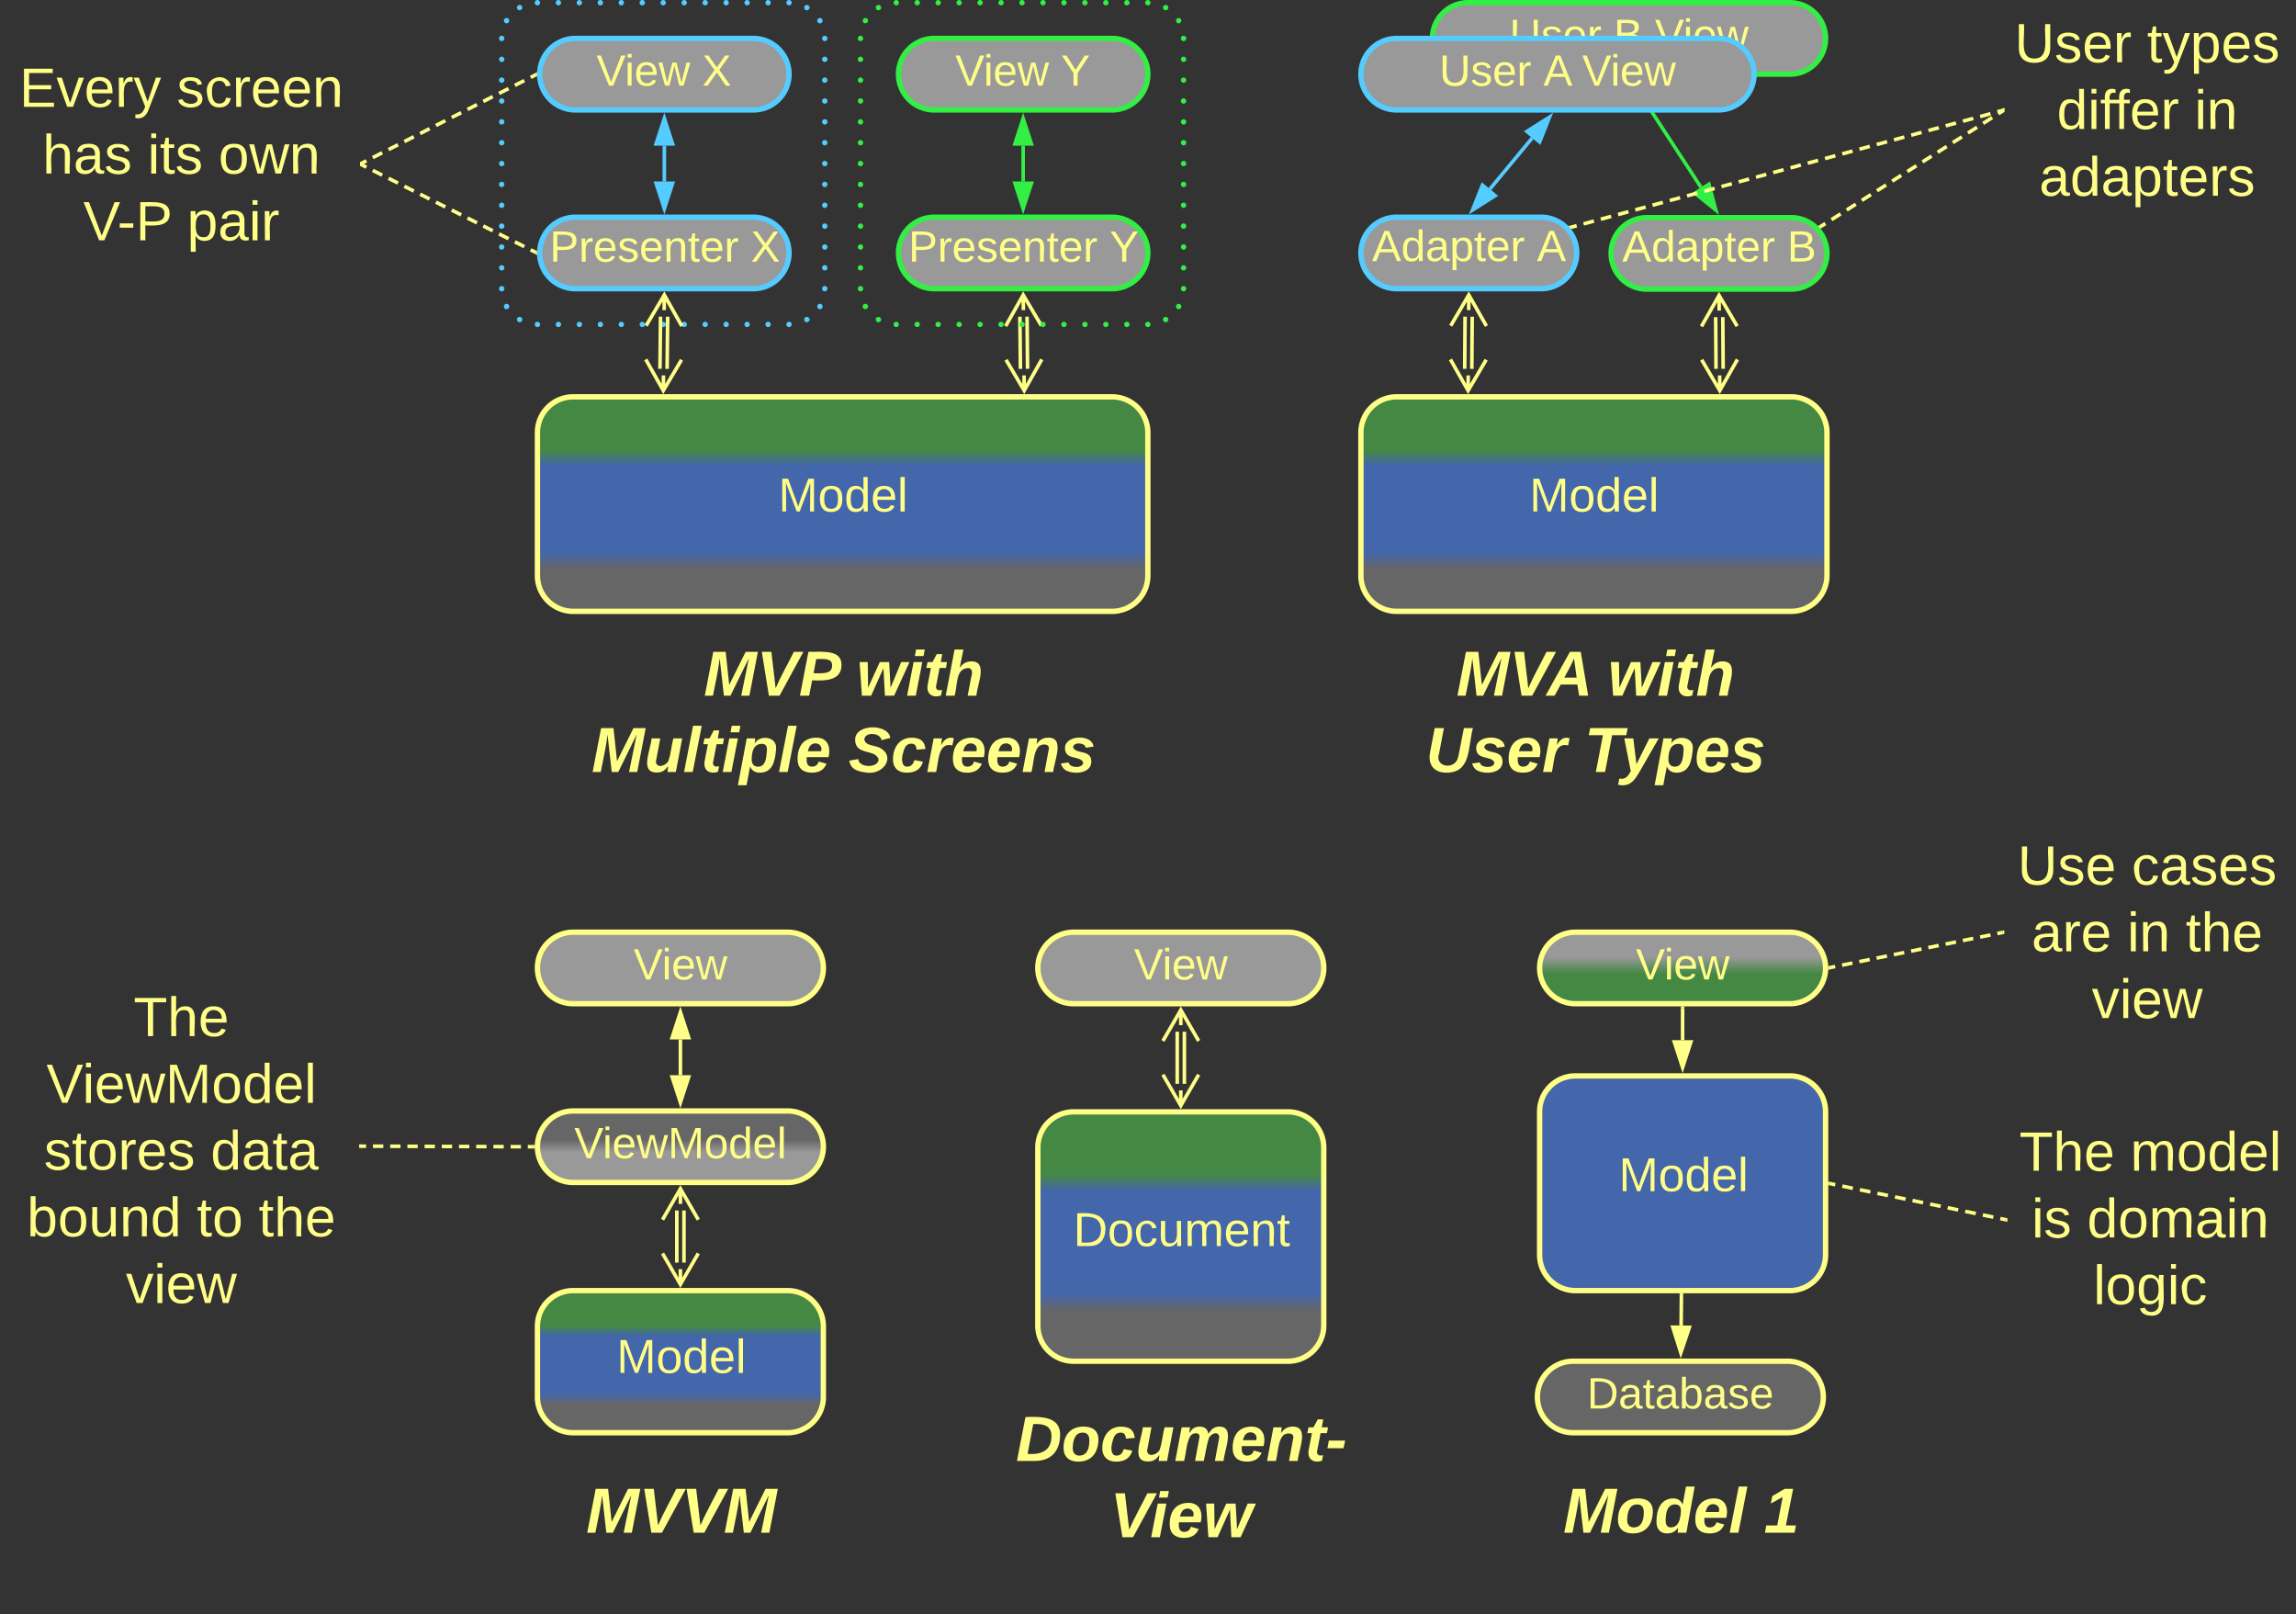 <svg xmlns="http://www.w3.org/2000/svg" xmlns:xlink="http://www.w3.org/1999/xlink" xmlns:lucid="lucid" width="1284.73" height="903"><rect width="100%" height="100%" fill="#333333" stroke="none"/><g transform="translate(-198.5 -238.5)" lucid:page-tab-id="0_0"><path d="M1120.1 297l30.18 46.25" stroke="#3e4" stroke-width="2" fill="none"/><path d="M1111.77 284.2l11.67 9.43-7.76 5.06zM1158.62 356.04l-11.68-9.42 7.77-5.06z" stroke="#3e4" stroke-width="2" fill="#3e4"/><path d="M1000 260a20 20 0 0 1 20-20h180a20 20 0 0 1 20 20 20 20 0 0 1-20 20h-180a20 20 0 0 1-20-20z" stroke="#3e4" stroke-width="3" fill="#999"/><use xlink:href="#a" transform="matrix(1,0,0,1,1005,245) translate(38.156 21.431)"/><use xlink:href="#b" transform="matrix(1,0,0,1,1005,245) translate(96.415 21.431)"/><use xlink:href="#c" transform="matrix(1,0,0,1,1005,245) translate(119.502 21.431)"/><path d="M479.22 260a20 20 0 0 1 20-20H640a20 20 0 0 1 20 20v140a20 20 0 0 1-20 20H499.22a20 20 0 0 1-20-20z" fill-opacity="0" fill="#ff8"/><path d="M477.72 260a1.5 1.5 0 0 1 1.5-1.5 1.5 1.5 0 0 1 1.5 1.5 1.5 1.5 0 0 1-1.5 1.5 1.5 1.5 0 0 1-1.5-1.5m2.73-9.96a1.5 1.5 0 0 1 1.5-1.5 1.5 1.5 0 0 1 1.5 1.5 1.5 1.5 0 0 1-1.5 1.5 1.5 1.5 0 0 1-1.5-1.5V250m7.3-7.26a1.5 1.5 0 0 1 1.5-1.5 1.5 1.5 0 0 1 1.5 1.5 1.5 1.5 0 0 1-1.5 1.5 1.5 1.5 0 0 1-1.5-1.5v-.03m9.97-2.7a1.5 1.5 0 0 1 1.5-1.5 1.5 1.5 0 0 1 1.5 1.5 1.5 1.5 0 0 1-1.5 1.5 1.5 1.5 0 0 1-1.5-1.5m11.73 0a1.5 1.5 0 0 1 1.5-1.5 1.5 1.5 0 0 1 1.5 1.5 1.5 1.5 0 0 1-1.5 1.5 1.5 1.5 0 0 1-1.5-1.5m11.74 0a1.5 1.5 0 0 1 1.5-1.5 1.5 1.5 0 0 1 1.5 1.5 1.5 1.5 0 0 1-1.5 1.5 1.5 1.5 0 0 1-1.5-1.5m11.72 0a1.5 1.5 0 0 1 1.5-1.5 1.5 1.5 0 0 1 1.5 1.5 1.5 1.5 0 0 1-1.5 1.5 1.5 1.5 0 0 1-1.5-1.5m11.73 0a1.5 1.5 0 0 1 1.5-1.5 1.5 1.5 0 0 1 1.5 1.5 1.5 1.5 0 0 1-1.5 1.5 1.5 1.5 0 0 1-1.5-1.5m11.73 0a1.5 1.5 0 0 1 1.5-1.5 1.5 1.5 0 0 1 1.5 1.5 1.5 1.5 0 0 1-1.5 1.5 1.5 1.5 0 0 1-1.5-1.5m11.73 0a1.5 1.5 0 0 1 1.5-1.5 1.5 1.5 0 0 1 1.5 1.5 1.5 1.5 0 0 1-1.5 1.5 1.5 1.5 0 0 1-1.5-1.5m11.74 0a1.5 1.5 0 0 1 1.5-1.5 1.5 1.5 0 0 1 1.5 1.5 1.5 1.5 0 0 1-1.5 1.5 1.5 1.5 0 0 1-1.5-1.5m11.74 0a1.5 1.5 0 0 1 1.5-1.5 1.5 1.5 0 0 1 1.5 1.5 1.5 1.5 0 0 1-1.5 1.5 1.5 1.5 0 0 1-1.5-1.5m11.73 0a1.5 1.5 0 0 1 1.5-1.5 1.5 1.5 0 0 1 1.5 1.5 1.5 1.5 0 0 1-1.5 1.5 1.5 1.5 0 0 1-1.5-1.5m11.74 0a1.5 1.5 0 0 1 1.5-1.5 1.5 1.5 0 0 1 1.5 1.5 1.5 1.5 0 0 1-1.5 1.5 1.5 1.5 0 0 1-1.5-1.5m11.73 0a1.5 1.5 0 0 1 1.5-1.5 1.5 1.5 0 0 1 1.5 1.5 1.5 1.5 0 0 1-1.5 1.5 1.5 1.5 0 0 1-1.5-1.5m11.73 0a1.5 1.5 0 0 1 1.5-1.5 1.5 1.5 0 0 1 1.5 1.5 1.5 1.5 0 0 1-1.5 1.5 1.5 1.5 0 0 1-1.5-1.5m9.97 2.74a1.5 1.5 0 0 1 1.5-1.5 1.5 1.5 0 0 1 1.5 1.5 1.5 1.5 0 0 1-1.5 1.5 1.5 1.5 0 0 1-1.5-1.5v-.03m7.3 7.34a1.5 1.5 0 0 1 1.5-1.5 1.5 1.5 0 0 1 1.5 1.5 1.5 1.5 0 0 1-1.5 1.5 1.5 1.5 0 0 1-1.5-1.5V250m2.73 10a1.5 1.5 0 0 1 1.5-1.5 1.5 1.5 0 0 1 1.5 1.5 1.5 1.5 0 0 1-1.5 1.5 1.5 1.5 0 0 1-1.5-1.5m0 11.68a1.5 1.5 0 0 1 1.5-1.5 1.5 1.5 0 0 1 1.5 1.5 1.5 1.5 0 0 1-1.5 1.5 1.5 1.5 0 0 1-1.5-1.5v-.03m0 11.7v-.02a1.5 1.5 0 0 1 1.5-1.5 1.5 1.5 0 0 1 1.5 1.5 1.5 1.5 0 0 1-1.5 1.5 1.5 1.5 0 0 1-1.5-1.5m0 11.7V295a1.5 1.5 0 0 1 1.5-1.5 1.5 1.5 0 0 1 1.5 1.5 1.5 1.5 0 0 1-1.5 1.5 1.5 1.5 0 0 1-1.5-1.5m0 11.68a1.5 1.5 0 0 1 1.5-1.5 1.5 1.5 0 0 1 1.5 1.5 1.5 1.5 0 0 1-1.5 1.5 1.5 1.5 0 0 1-1.5-1.5v-.03m0 11.7v-.02a1.5 1.5 0 0 1 1.5-1.5 1.5 1.5 0 0 1 1.5 1.5 1.5 1.5 0 0 1-1.5 1.5 1.5 1.5 0 0 1-1.5-1.5m0 11.7V330a1.5 1.5 0 0 1 1.5-1.5 1.5 1.5 0 0 1 1.5 1.5 1.5 1.5 0 0 1-1.5 1.5 1.5 1.5 0 0 1-1.5-1.5m0 11.68a1.5 1.5 0 0 1 1.5-1.5 1.5 1.5 0 0 1 1.5 1.5 1.5 1.5 0 0 1-1.5 1.5 1.5 1.5 0 0 1-1.5-1.5v-.03m0 11.7v-.02a1.5 1.5 0 0 1 1.5-1.5 1.5 1.5 0 0 1 1.5 1.5 1.5 1.5 0 0 1-1.5 1.5 1.5 1.5 0 0 1-1.5-1.5m0 11.7V365a1.5 1.5 0 0 1 1.5-1.5 1.5 1.5 0 0 1 1.5 1.5 1.5 1.5 0 0 1-1.5 1.5 1.5 1.5 0 0 1-1.5-1.5m0 11.68a1.5 1.5 0 0 1 1.5-1.5 1.5 1.5 0 0 1 1.5 1.5 1.5 1.5 0 0 1-1.5 1.5 1.5 1.5 0 0 1-1.5-1.5v-.03m0 11.7v-.02a1.5 1.5 0 0 1 1.5-1.5 1.5 1.5 0 0 1 1.5 1.5 1.5 1.5 0 0 1-1.5 1.5 1.5 1.5 0 0 1-1.5-1.5m0 11.7V400a1.5 1.5 0 0 1 1.5-1.5 1.5 1.5 0 0 1 1.5 1.5 1.5 1.5 0 0 1-1.5 1.5 1.5 1.5 0 0 1-1.5-1.5m-2.73 10v-.03a1.5 1.5 0 0 1 1.5-1.5 1.5 1.5 0 0 1 1.5 1.5 1.5 1.5 0 0 1-1.5 1.5 1.5 1.5 0 0 1-1.5-1.5m-7.3 7.32v-.03a1.5 1.5 0 0 1 1.5-1.5 1.5 1.5 0 0 1 1.5 1.5 1.5 1.5 0 0 1-1.5 1.5 1.5 1.5 0 0 1-1.5-1.5M638.5 420V420a1.5 1.5 0 0 1 1.5-1.5 1.5 1.5 0 0 1 1.5 1.5 1.5 1.5 0 0 1-1.5 1.5 1.5 1.5 0 0 1-1.5-1.5m-11.73 0a1.5 1.5 0 0 1 1.5-1.5 1.5 1.5 0 0 1 1.5 1.5 1.5 1.5 0 0 1-1.5 1.5 1.5 1.5 0 0 1-1.5-1.5m-11.73 0a1.5 1.5 0 0 1 1.5-1.5 1.5 1.5 0 0 1 1.5 1.5 1.5 1.5 0 0 1-1.5 1.5 1.5 1.5 0 0 1-1.5-1.5m-11.73 0a1.5 1.5 0 0 1 1.5-1.5 1.5 1.5 0 0 1 1.5 1.5 1.5 1.5 0 0 1-1.5 1.5 1.5 1.5 0 0 1-1.5-1.5m-11.72 0a1.5 1.5 0 0 1 1.5-1.5 1.5 1.5 0 0 1 1.5 1.5 1.5 1.5 0 0 1-1.5 1.5 1.5 1.5 0 0 1-1.5-1.5m-11.74 0a1.5 1.5 0 0 1 1.5-1.5 1.5 1.5 0 0 1 1.5 1.5 1.5 1.5 0 0 1-1.5 1.5 1.5 1.5 0 0 1-1.5-1.5m-11.73 0a1.5 1.5 0 0 1 1.5-1.5 1.5 1.5 0 0 1 1.5 1.5 1.5 1.5 0 0 1-1.5 1.5 1.5 1.5 0 0 1-1.5-1.5m-11.72 0a1.5 1.5 0 0 1 1.5-1.5 1.5 1.5 0 0 1 1.5 1.5 1.5 1.5 0 0 1-1.5 1.5 1.5 1.5 0 0 1-1.5-1.5m-11.73 0a1.5 1.5 0 0 1 1.5-1.5 1.5 1.5 0 0 1 1.5 1.5 1.5 1.5 0 0 1-1.5 1.5 1.5 1.5 0 0 1-1.5-1.5m-11.73 0a1.5 1.5 0 0 1 1.5-1.5 1.5 1.5 0 0 1 1.5 1.5 1.5 1.5 0 0 1-1.5 1.5 1.5 1.5 0 0 1-1.5-1.5m-11.73 0a1.5 1.5 0 0 1 1.5-1.5 1.5 1.5 0 0 1 1.5 1.5 1.5 1.5 0 0 1-1.5 1.5 1.5 1.5 0 0 1-1.5-1.5m-11.75 0a1.5 1.5 0 0 1 1.5-1.5 1.5 1.5 0 0 1 1.5 1.5 1.5 1.5 0 0 1-1.5 1.5 1.5 1.5 0 0 1-1.5-1.5m-11.73 0a1.5 1.5 0 0 1 1.5-1.5 1.5 1.5 0 0 1 1.5 1.5 1.5 1.5 0 0 1-1.5 1.5 1.5 1.5 0 0 1-1.5-1.5m-9.97-2.7v-.03a1.5 1.5 0 0 1 1.5-1.5 1.5 1.5 0 0 1 1.5 1.5 1.5 1.5 0 0 1-1.5 1.5 1.5 1.5 0 0 1-1.5-1.5m-7.3-7.28v-.03a1.5 1.5 0 0 1 1.5-1.5 1.5 1.5 0 0 1 1.5 1.5 1.5 1.5 0 0 1-1.5 1.5 1.5 1.5 0 0 1-1.5-1.5m-2.73-9.96a1.5 1.5 0 0 1 1.5-1.5 1.5 1.5 0 0 1 1.5 1.5 1.5 1.5 0 0 1-1.5 1.5 1.5 1.5 0 0 1-1.5-1.5m0-11.65v-.02a1.5 1.5 0 0 1 1.5-1.5 1.5 1.5 0 0 1 1.5 1.5 1.5 1.5 0 0 1-1.5 1.5 1.5 1.5 0 0 1-1.5-1.5m0-11.65a1.5 1.5 0 0 1 1.5-1.5 1.5 1.5 0 0 1 1.5 1.5 1.5 1.5 0 0 1-1.5 1.5 1.5 1.5 0 0 1-1.5-1.5v-.03m0-11.63V365a1.5 1.5 0 0 1 1.5-1.5 1.5 1.5 0 0 1 1.5 1.5 1.5 1.5 0 0 1-1.5 1.5 1.5 1.5 0 0 1-1.5-1.5m0-11.65v-.02a1.5 1.5 0 0 1 1.5-1.5 1.5 1.5 0 0 1 1.5 1.5 1.5 1.5 0 0 1-1.5 1.5 1.5 1.5 0 0 1-1.5-1.5m0-11.65a1.5 1.5 0 0 1 1.5-1.5 1.5 1.5 0 0 1 1.5 1.5 1.5 1.5 0 0 1-1.5 1.5 1.5 1.5 0 0 1-1.5-1.5v-.03m0-11.63V330a1.5 1.5 0 0 1 1.5-1.5 1.5 1.5 0 0 1 1.5 1.5 1.5 1.5 0 0 1-1.5 1.5 1.5 1.5 0 0 1-1.5-1.5m0-11.65v-.02a1.5 1.5 0 0 1 1.5-1.5 1.5 1.5 0 0 1 1.5 1.5 1.5 1.5 0 0 1-1.5 1.5 1.5 1.5 0 0 1-1.5-1.5m0-11.65a1.5 1.5 0 0 1 1.5-1.5 1.5 1.5 0 0 1 1.5 1.5 1.5 1.5 0 0 1-1.5 1.5 1.5 1.5 0 0 1-1.5-1.5v-.03m0-11.63V295a1.5 1.5 0 0 1 1.5-1.5 1.5 1.5 0 0 1 1.5 1.5 1.5 1.5 0 0 1-1.5 1.5 1.5 1.5 0 0 1-1.5-1.5m0-11.65v-.02a1.5 1.5 0 0 1 1.5-1.5 1.5 1.5 0 0 1 1.5 1.5 1.5 1.5 0 0 1-1.5 1.5 1.5 1.5 0 0 1-1.5-1.5m0-11.65a1.5 1.5 0 0 1 1.5-1.5 1.5 1.5 0 0 1 1.5 1.5 1.5 1.5 0 0 1-1.5 1.5 1.5 1.5 0 0 1-1.5-1.5v-.03" fill="#5cf"/><path d="M499.22 480.5a20 20 0 0 1 20-20h301.56a20 20 0 0 1 20 20v80a20 20 0 0 1-20 20H519.22a20 20 0 0 1-20-20z" stroke="#ff8" stroke-width="3" fill="url(#d)"/><use xlink:href="#e" transform="matrix(1,0,0,1,504.224,465.5) translate(129.778 59.146)"/><path d="M572.1 415.68l-.32 29.18M568.1 415.64l-.32 29.18M560.03 420.7l10.2-17.2 9.8 17.43m-9.8-17.43l-.1 8.5M579.83 439.8L569.65 457l-9.82-17.43m9.82 17.43l.1-8.5M769.48 444.86l-.3-29.18M773.48 444.82l-.3-29.18M781.43 439.57L771.6 457l-10.17-17.2M771.6 457l-.08-8.5M761.22 420.93l9.82-17.43 10.18 17.2m-10.18-17.2l.1 8.5" stroke="#ff8" stroke-width="2" fill="none"/><path d="M500.48 380a20 20 0 0 1 20-20H620a20 20 0 0 1 20 20 20 20 0 0 1-20 20h-99.52a20 20 0 0 1-20-20z" stroke="#5cf" stroke-width="3" fill="#999"/><use xlink:href="#f" transform="matrix(1,0,0,1,505.478,365) translate(0.562 19.889)"/><use xlink:href="#g" transform="matrix(1,0,0,1,505.478,365) translate(113.142 19.889)"/><path d="M500.48 280a20 20 0 0 1 20-20H620a20 20 0 0 1 20 20 20 20 0 0 1-20 20h-99.52a20 20 0 0 1-20-20z" stroke="#5cf" stroke-width="3" fill="#999"/><use xlink:href="#h" transform="matrix(1,0,0,1,505.478,265) translate(26.786 21.431)"/><use xlink:href="#g" transform="matrix(1,0,0,1,505.478,265) translate(85.928 21.431)"/><path d="M570.24 320v20" stroke="#5cf" stroke-width="2" fill="none"/><path d="M570.24 304.74l4.63 14.26h-9.27zM570.24 355.26L565.6 341h9.27z" stroke="#5cf" stroke-width="2" fill="#5cf"/><path d="M680 260a20 20 0 0 1 20-20h140.78a20 20 0 0 1 20 20v140a20 20 0 0 1-20 20H700a20 20 0 0 1-20-20z" fill-opacity="0" fill="#ff8"/><path d="M678.5 260a1.5 1.5 0 0 1 1.5-1.5 1.5 1.5 0 0 1 1.5 1.5 1.5 1.5 0 0 1-1.5 1.5 1.5 1.5 0 0 1-1.5-1.5m2.73-9.96a1.5 1.5 0 0 1 1.5-1.5 1.5 1.5 0 0 1 1.5 1.5 1.5 1.5 0 0 1-1.5 1.5 1.5 1.5 0 0 1-1.5-1.5V250m7.3-7.26a1.5 1.5 0 0 1 1.5-1.5 1.5 1.5 0 0 1 1.5 1.5 1.5 1.5 0 0 1-1.5 1.5 1.5 1.5 0 0 1-1.5-1.5v-.03m9.97-2.7a1.5 1.5 0 0 1 1.5-1.5 1.5 1.5 0 0 1 1.5 1.5 1.5 1.5 0 0 1-1.5 1.5 1.5 1.5 0 0 1-1.5-1.5m11.73 0a1.5 1.5 0 0 1 1.5-1.5 1.5 1.5 0 0 1 1.5 1.5 1.5 1.5 0 0 1-1.5 1.5 1.5 1.5 0 0 1-1.5-1.5m11.73 0a1.5 1.5 0 0 1 1.5-1.5 1.5 1.5 0 0 1 1.5 1.5 1.5 1.5 0 0 1-1.5 1.5 1.5 1.5 0 0 1-1.5-1.5m11.73 0a1.5 1.5 0 0 1 1.5-1.5 1.5 1.5 0 0 1 1.5 1.5 1.5 1.5 0 0 1-1.5 1.5 1.5 1.5 0 0 1-1.5-1.5m11.72 0a1.5 1.5 0 0 1 1.5-1.5 1.5 1.5 0 0 1 1.5 1.5 1.5 1.5 0 0 1-1.5 1.5 1.5 1.5 0 0 1-1.5-1.5m11.74 0a1.5 1.5 0 0 1 1.5-1.5 1.5 1.5 0 0 1 1.5 1.5 1.5 1.5 0 0 1-1.5 1.5 1.5 1.5 0 0 1-1.5-1.5m11.73 0a1.5 1.5 0 0 1 1.5-1.5 1.5 1.5 0 0 1 1.5 1.5 1.5 1.5 0 0 1-1.5 1.5 1.5 1.5 0 0 1-1.5-1.5m11.72 0a1.5 1.5 0 0 1 1.5-1.5 1.5 1.5 0 0 1 1.5 1.5 1.5 1.5 0 0 1-1.5 1.5 1.5 1.5 0 0 1-1.5-1.5m11.73 0a1.5 1.5 0 0 1 1.5-1.5 1.5 1.5 0 0 1 1.5 1.5 1.5 1.5 0 0 1-1.5 1.5 1.5 1.5 0 0 1-1.5-1.5m11.73 0a1.5 1.5 0 0 1 1.5-1.5 1.5 1.5 0 0 1 1.5 1.5 1.5 1.5 0 0 1-1.5 1.5 1.5 1.5 0 0 1-1.5-1.5m11.73 0a1.5 1.5 0 0 1 1.5-1.5 1.5 1.5 0 0 1 1.5 1.5 1.5 1.5 0 0 1-1.5 1.5 1.5 1.5 0 0 1-1.5-1.5m11.75 0a1.5 1.5 0 0 1 1.5-1.5 1.5 1.5 0 0 1 1.5 1.5 1.5 1.5 0 0 1-1.5 1.5 1.5 1.5 0 0 1-1.5-1.5m11.73 0a1.5 1.5 0 0 1 1.5-1.5 1.5 1.5 0 0 1 1.5 1.5 1.5 1.5 0 0 1-1.5 1.5 1.5 1.5 0 0 1-1.5-1.5m9.97 2.74a1.5 1.5 0 0 1 1.5-1.5 1.5 1.5 0 0 1 1.5 1.5 1.5 1.5 0 0 1-1.5 1.5 1.5 1.5 0 0 1-1.5-1.5v-.03m7.3 7.34a1.5 1.5 0 0 1 1.5-1.5 1.5 1.5 0 0 1 1.5 1.5 1.5 1.5 0 0 1-1.5 1.5 1.5 1.5 0 0 1-1.5-1.5V250m2.73 10a1.5 1.5 0 0 1 1.5-1.5 1.5 1.5 0 0 1 1.5 1.5 1.5 1.5 0 0 1-1.5 1.5 1.5 1.5 0 0 1-1.5-1.5m0 11.68a1.5 1.5 0 0 1 1.5-1.5 1.5 1.5 0 0 1 1.5 1.5 1.5 1.5 0 0 1-1.5 1.5 1.5 1.5 0 0 1-1.5-1.5v-.03m0 11.7v-.02a1.5 1.5 0 0 1 1.5-1.5 1.5 1.5 0 0 1 1.5 1.5 1.5 1.5 0 0 1-1.5 1.5 1.5 1.5 0 0 1-1.5-1.5m0 11.7V295a1.5 1.5 0 0 1 1.5-1.5 1.5 1.5 0 0 1 1.5 1.5 1.5 1.5 0 0 1-1.5 1.5 1.5 1.5 0 0 1-1.5-1.5m0 11.68a1.5 1.5 0 0 1 1.5-1.5 1.5 1.5 0 0 1 1.5 1.5 1.5 1.5 0 0 1-1.5 1.5 1.5 1.5 0 0 1-1.5-1.5v-.03m0 11.7v-.02a1.5 1.5 0 0 1 1.5-1.5 1.5 1.5 0 0 1 1.5 1.5 1.5 1.5 0 0 1-1.5 1.5 1.5 1.5 0 0 1-1.5-1.5m0 11.7V330a1.5 1.5 0 0 1 1.5-1.5 1.5 1.5 0 0 1 1.5 1.5 1.5 1.5 0 0 1-1.5 1.5 1.5 1.5 0 0 1-1.5-1.5m0 11.68a1.5 1.5 0 0 1 1.5-1.5 1.5 1.5 0 0 1 1.5 1.5 1.5 1.5 0 0 1-1.5 1.5 1.5 1.5 0 0 1-1.5-1.5v-.03m0 11.7v-.02a1.5 1.5 0 0 1 1.5-1.5 1.5 1.5 0 0 1 1.5 1.5 1.5 1.5 0 0 1-1.5 1.5 1.5 1.5 0 0 1-1.5-1.5m0 11.7V365a1.5 1.5 0 0 1 1.5-1.5 1.5 1.5 0 0 1 1.5 1.5 1.5 1.5 0 0 1-1.5 1.5 1.5 1.5 0 0 1-1.5-1.5m0 11.68a1.5 1.5 0 0 1 1.5-1.5 1.5 1.5 0 0 1 1.5 1.5 1.5 1.5 0 0 1-1.5 1.5 1.5 1.5 0 0 1-1.5-1.5v-.03m0 11.7v-.02a1.5 1.5 0 0 1 1.5-1.5 1.5 1.5 0 0 1 1.5 1.5 1.5 1.5 0 0 1-1.5 1.5 1.5 1.5 0 0 1-1.5-1.5m0 11.7V400a1.5 1.5 0 0 1 1.5-1.5 1.5 1.5 0 0 1 1.5 1.5 1.5 1.5 0 0 1-1.5 1.5 1.5 1.5 0 0 1-1.5-1.5m-2.73 10v-.03a1.5 1.5 0 0 1 1.5-1.5 1.5 1.5 0 0 1 1.5 1.5 1.5 1.5 0 0 1-1.5 1.5 1.5 1.5 0 0 1-1.5-1.5m-7.3 7.32v-.03a1.5 1.5 0 0 1 1.5-1.5 1.5 1.5 0 0 1 1.5 1.5 1.5 1.5 0 0 1-1.5 1.5 1.5 1.5 0 0 1-1.5-1.5m-9.97 2.75V420a1.5 1.5 0 0 1 1.5-1.5 1.5 1.5 0 0 1 1.5 1.5 1.5 1.5 0 0 1-1.5 1.5 1.5 1.5 0 0 1-1.5-1.5m-11.74 0a1.5 1.5 0 0 1 1.5-1.5 1.5 1.5 0 0 1 1.5 1.5 1.5 1.5 0 0 1-1.5 1.5 1.5 1.5 0 0 1-1.5-1.5m-11.73 0a1.5 1.5 0 0 1 1.5-1.5 1.5 1.5 0 0 1 1.5 1.5 1.5 1.5 0 0 1-1.5 1.5 1.5 1.5 0 0 1-1.5-1.5m-11.72 0a1.5 1.5 0 0 1 1.5-1.5 1.5 1.5 0 0 1 1.5 1.5 1.5 1.5 0 0 1-1.5 1.5 1.5 1.5 0 0 1-1.5-1.5m-11.73 0a1.5 1.5 0 0 1 1.5-1.5 1.5 1.5 0 0 1 1.5 1.5 1.5 1.5 0 0 1-1.5 1.5 1.5 1.5 0 0 1-1.5-1.5m-11.73 0a1.5 1.5 0 0 1 1.5-1.5 1.5 1.5 0 0 1 1.5 1.5 1.5 1.5 0 0 1-1.5 1.5 1.5 1.5 0 0 1-1.5-1.5m-11.73 0a1.5 1.5 0 0 1 1.5-1.5 1.5 1.5 0 0 1 1.5 1.5 1.5 1.5 0 0 1-1.5 1.5 1.5 1.5 0 0 1-1.5-1.5m-11.74 0a1.5 1.5 0 0 1 1.5-1.5 1.5 1.5 0 0 1 1.5 1.5 1.5 1.5 0 0 1-1.5 1.5 1.5 1.5 0 0 1-1.5-1.5m-11.74 0a1.5 1.5 0 0 1 1.5-1.5 1.5 1.5 0 0 1 1.5 1.5 1.5 1.5 0 0 1-1.5 1.5 1.5 1.5 0 0 1-1.5-1.5m-11.73 0a1.5 1.5 0 0 1 1.5-1.5 1.5 1.5 0 0 1 1.5 1.5 1.5 1.5 0 0 1-1.5 1.5 1.5 1.5 0 0 1-1.5-1.5m-11.74 0a1.5 1.5 0 0 1 1.5-1.5 1.5 1.5 0 0 1 1.5 1.5 1.5 1.5 0 0 1-1.5 1.5 1.5 1.5 0 0 1-1.5-1.5m-11.73 0a1.5 1.5 0 0 1 1.5-1.5 1.5 1.5 0 0 1 1.5 1.5 1.5 1.5 0 0 1-1.5 1.5 1.5 1.5 0 0 1-1.5-1.5m-11.73 0a1.5 1.5 0 0 1 1.5-1.5 1.5 1.5 0 0 1 1.5 1.5 1.5 1.5 0 0 1-1.5 1.5 1.5 1.5 0 0 1-1.5-1.5m-9.97-2.7v-.03a1.5 1.5 0 0 1 1.5-1.5 1.5 1.5 0 0 1 1.5 1.5 1.5 1.5 0 0 1-1.5 1.5 1.5 1.5 0 0 1-1.5-1.5m-7.3-7.28v-.03a1.5 1.5 0 0 1 1.5-1.5 1.5 1.5 0 0 1 1.5 1.5 1.5 1.5 0 0 1-1.5 1.5 1.5 1.5 0 0 1-1.5-1.5M678.5 400a1.5 1.5 0 0 1 1.5-1.5 1.5 1.5 0 0 1 1.5 1.5 1.5 1.5 0 0 1-1.5 1.5 1.5 1.5 0 0 1-1.5-1.5m0-11.65v-.02a1.5 1.5 0 0 1 1.5-1.5 1.5 1.5 0 0 1 1.5 1.5 1.5 1.5 0 0 1-1.5 1.5 1.5 1.5 0 0 1-1.5-1.5m0-11.65a1.5 1.5 0 0 1 1.5-1.5 1.5 1.5 0 0 1 1.5 1.5 1.5 1.5 0 0 1-1.5 1.5 1.5 1.5 0 0 1-1.5-1.5v-.03m0-11.63V365a1.5 1.5 0 0 1 1.5-1.5 1.5 1.5 0 0 1 1.5 1.5 1.5 1.5 0 0 1-1.5 1.5 1.5 1.5 0 0 1-1.5-1.5m0-11.65v-.02a1.5 1.5 0 0 1 1.5-1.5 1.5 1.5 0 0 1 1.5 1.5 1.5 1.5 0 0 1-1.5 1.5 1.5 1.5 0 0 1-1.5-1.5m0-11.65a1.5 1.5 0 0 1 1.5-1.5 1.5 1.5 0 0 1 1.5 1.5 1.5 1.5 0 0 1-1.5 1.5 1.5 1.5 0 0 1-1.5-1.5v-.03m0-11.63V330a1.5 1.5 0 0 1 1.5-1.5 1.5 1.5 0 0 1 1.5 1.5 1.5 1.5 0 0 1-1.5 1.5 1.5 1.5 0 0 1-1.5-1.5m0-11.65v-.02a1.5 1.5 0 0 1 1.5-1.5 1.5 1.5 0 0 1 1.5 1.5 1.5 1.5 0 0 1-1.5 1.5 1.5 1.5 0 0 1-1.5-1.5m0-11.65a1.5 1.5 0 0 1 1.5-1.5 1.5 1.5 0 0 1 1.5 1.5 1.5 1.5 0 0 1-1.5 1.5 1.5 1.5 0 0 1-1.5-1.5v-.03m0-11.63V295a1.5 1.5 0 0 1 1.5-1.5 1.5 1.5 0 0 1 1.5 1.5 1.5 1.5 0 0 1-1.5 1.5 1.5 1.5 0 0 1-1.5-1.5m0-11.65v-.02a1.5 1.5 0 0 1 1.5-1.5 1.5 1.5 0 0 1 1.5 1.5 1.5 1.5 0 0 1-1.5 1.5 1.5 1.5 0 0 1-1.5-1.5m0-11.65a1.5 1.5 0 0 1 1.5-1.5 1.5 1.5 0 0 1 1.5 1.5 1.5 1.5 0 0 1-1.5 1.5 1.5 1.5 0 0 1-1.5-1.5v-.03" fill="#3e4"/><path d="M701.25 380a20 20 0 0 1 20-20h99.53a20 20 0 0 1 20 20 20 20 0 0 1-20 20h-99.53a20 20 0 0 1-20-20z" stroke="#3e4" stroke-width="3" fill="#999"/><use xlink:href="#f" transform="matrix(1,0,0,1,706.254,365) translate(0.562 19.889)"/><use xlink:href="#i" transform="matrix(1,0,0,1,706.254,365) translate(113.142 19.889)"/><path d="M701.25 280a20 20 0 0 1 20-20h99.53a20 20 0 0 1 20 20 20 20 0 0 1-20 20h-99.53a20 20 0 0 1-20-20z" stroke="#3e4" stroke-width="3" fill="#999"/><use xlink:href="#h" transform="matrix(1,0,0,1,706.254,265) translate(26.786 21.431)"/><use xlink:href="#i" transform="matrix(1,0,0,1,706.254,265) translate(85.928 21.431)"/><path d="M771 320v20" stroke="#3e4" stroke-width="2" fill="none"/><path d="M771 304.74l4.65 14.26h-9.27zM771 355.26L766.4 341h9.27z" stroke="#3e4" stroke-width="2" fill="#3e4"/><path d="M480 586.5a6 6 0 0 1 6-6h368.78a6 6 0 0 1 6 6V694a6 6 0 0 1-6 6H486a6 6 0 0 1-6-6z" stroke="#ff8" stroke-opacity="0" stroke-width="3" fill="#999" fill-opacity="0"/><use xlink:href="#j" transform="matrix(1,0,0,1,485,585.5) translate(107.278 42.194)"/><use xlink:href="#k" transform="matrix(1,0,0,1,485,585.5) translate(192.809 42.194)"/><use xlink:href="#l" transform="matrix(1,0,0,1,485,585.5) translate(44.512 84.861)"/><use xlink:href="#m" transform="matrix(1,0,0,1,485,585.5) translate(188.315 84.861)"/><path d="M960 480.5a20 20 0 0 1 20-20h220.78a20 20 0 0 1 20 20v80a20 20 0 0 1-20 20H980a20 20 0 0 1-20-20z" stroke="#ff8" stroke-width="3" fill="url(#n)"/><use xlink:href="#e" transform="matrix(1,0,0,1,965,465.5) translate(89.278 59.146)"/><path d="M1022.28 415.68l-.22 29.18M1018.28 415.64l-.2 29.2M1010.24 420.75l10.13-17.25 9.87 17.4m-9.87-17.4l-.06 8.5M1030.1 439.75L1019.97 457l-9.87-17.4m9.87 17.4l.07-8.5M1158.7 444.86l-.2-28.94M1162.7 444.82l-.2-28.93M1170.67 439.6l-9.87 17.4-10.13-17.25M1160.8 457l-.06-8.5M1150.53 421.14l9.87-17.4 10.13 17.25m-10.13-17.25l.07 8.5" stroke="#ff8" stroke-width="2" fill="none"/><path d="M960 380a20 20 0 0 1 20-20h80.78a20 20 0 0 1 20 20 20 20 0 0 1-20 20H980a20 20 0 0 1-20-20z" stroke="#5cf" stroke-width="3" fill="#999"/><use xlink:href="#o" transform="matrix(1,0,0,1,965,365) translate(1.218 19.556)"/><use xlink:href="#p" transform="matrix(1,0,0,1,965,365) translate(93.496 19.556)"/><path d="M960 280a20 20 0 0 1 20-20h180a20 20 0 0 1 20 20 20 20 0 0 1-20 20H980a20 20 0 0 1-20-20z" stroke="#5cf" stroke-width="3" fill="#999"/><use xlink:href="#a" transform="matrix(1,0,0,1,965,265) translate(38.835 21.431)"/><use xlink:href="#q" transform="matrix(1,0,0,1,965,265) translate(97.095 21.431)"/><use xlink:href="#c" transform="matrix(1,0,0,1,965,265) translate(118.823 21.431)"/><path d="M1055.8 315.75l-23.6 28.5" stroke="#5cf" stroke-width="2" fill="none"/><path d="M1065.54 304l-5.53 13.94-7.13-5.92zM1022.45 356l5.53-13.94 7.14 5.92z" stroke="#5cf" stroke-width="2" fill="#5cf"/><path d="M1100 380.25a20 20 0 0 1 20-20h80.78a20 20 0 0 1 20 20 20 20 0 0 1-20 20H1120a20 20 0 0 1-20-20z" stroke="#3e4" stroke-width="3" fill="#999"/><use xlink:href="#o" transform="matrix(1,0,0,1,1105,365.25) translate(1.218 19.556)"/><use xlink:href="#r" transform="matrix(1,0,0,1,1105,365.25) translate(93.496 19.556)"/><path d="M961.25 586.5a6 6 0 0 1 6-6h248a6 6 0 0 1 6 6V694a6 6 0 0 1-6 6h-248a6 6 0 0 1-6-6z" stroke="#ff8" stroke-opacity="0" stroke-width="3" fill="#999" fill-opacity="0"/><use xlink:href="#s" transform="matrix(1,0,0,1,966.254,585.5) translate(47.173 42.194)"/><use xlink:href="#k" transform="matrix(1,0,0,1,966.254,585.5) translate(131.914 42.194)"/><use xlink:href="#t" transform="matrix(1,0,0,1,966.254,585.5) translate(29.988 84.861)"/><use xlink:href="#u" transform="matrix(1,0,0,1,966.254,585.5) translate(118.778 84.861)"/><path d="M499.22 980.5a20 20 0 0 1 20-20h120a20 20 0 0 1 20 20v39.5a20 20 0 0 1-20 20h-120a20 20 0 0 1-20-20z" stroke="#ff8" stroke-width="3" fill="url(#v)"/><use xlink:href="#e" transform="matrix(1,0,0,1,504.224,965.5) translate(39.278 41.021)"/><path d="M581.22 915.66v29.18M577.22 915.66v29.18M569.22 920.82l10-17.32 10 17.32m-10-17.32v8.5M589.22 939.68l-10 17.32-10-17.32m10 17.32v-8.5" stroke="#ff8" stroke-width="2" fill="none"/><path d="M499.22 880a20 20 0 0 1 20-20h120a20 20 0 0 1 20 20 20 20 0 0 1-20 20h-120a20 20 0 0 1-20-20z" stroke="#ff8" stroke-width="3" fill="url(#w)"/><use xlink:href="#x" transform="matrix(1,0,0,1,504.224,865) translate(15.625 21.431)"/><path d="M499.22 780a20 20 0 0 1 20-20h120a20 20 0 0 1 20 20 20 20 0 0 1-20 20h-120a20 20 0 0 1-20-20z" stroke="#ff8" stroke-width="3" fill="#999"/><use xlink:href="#y" transform="matrix(1,0,0,1,504.224,765) translate(48.829 21.431)"/><path d="M579.22 820v20" stroke="#ff8" stroke-width="2" fill="none"/><path d="M579.22 804.74l4.64 14.26h-9.27zM579.22 855.26L574.6 841h9.26z" stroke="#ff8" stroke-width="2" fill="#ff8"/><path d="M499.22 1046a6 6 0 0 1 6-6h148a6 6 0 0 1 6 6v88a6 6 0 0 1-6 6h-148a6 6 0 0 1-6-6z" stroke="#ff8" stroke-opacity="0" stroke-width="3" fill="#999" fill-opacity="0"/><use xlink:href="#z" transform="matrix(1,0,0,1,504.224,1045) translate(22.265 50.944)"/><path d="M779.22 880.5a20 20 0 0 1 20-20h120a20 20 0 0 1 20 20V980a20 20 0 0 1-20 20h-120a20 20 0 0 1-20-20z" stroke="#ff8" stroke-width="3" fill="url(#A)"/><use xlink:href="#B" transform="matrix(1,0,0,1,784.224,865.5) translate(14.833 70.083)"/><path d="M861.22 815.66v29.18M857.22 815.66v29.18M849.22 820.82l10-17.32 10 17.32m-10-17.32v8.5M869.22 839.68l-10 17.32-10-17.32m10 17.32v-8.5" stroke="#ff8" stroke-width="2" fill="none"/><path d="M779.22 780a20 20 0 0 1 20-20h120a20 20 0 0 1 20 20 20 20 0 0 1-20 20h-120a20 20 0 0 1-20-20z" stroke="#ff8" stroke-width="3" fill="#999"/><use xlink:href="#y" transform="matrix(1,0,0,1,784.224,765) translate(48.829 21.431)"/><path d="M779 1006a6 6 0 0 1 6-6h148a6 6 0 0 1 6 6v128a6 6 0 0 1-6 6H785a6 6 0 0 1-6-6z" stroke="#ff8" stroke-opacity="0" stroke-width="3" fill="#999" fill-opacity="0"/><use xlink:href="#C" transform="matrix(1,0,0,1,783.985,1005) translate(-17.043 50.778)"/><use xlink:href="#D" transform="matrix(1,0,0,1,783.985,1005) translate(35.648 93.444)"/><path d="M1060 860.38a20 20 0 0 1 20-20h120a20 20 0 0 1 20 20v80.12a20 20 0 0 1-20 20h-120a20 20 0 0 1-20-20z" stroke="#ff8" stroke-width="3" fill="#46a"/><use xlink:href="#e" transform="matrix(1,0,0,1,1065,845.381) translate(39.278 59.49)"/><path d="M1060 780a20 20 0 0 1 20-20h120a20 20 0 0 1 20 20 20 20 0 0 1-20 20h-120a20 20 0 0 1-20-20z" stroke="#ff8" stroke-width="3" fill="url(#E)"/><use xlink:href="#y" transform="matrix(1,0,0,1,1065,765) translate(48.829 21.431)"/><path d="M1058.75 1046a6 6 0 0 1 6-6h148a6 6 0 0 1 6 6v88a6 6 0 0 1-6 6h-148a6 6 0 0 1-6-6z" stroke="#ff8" stroke-opacity="0" stroke-width="3" fill="#999" fill-opacity="0"/><use xlink:href="#F" transform="matrix(1,0,0,1,1063.746,1045) translate(9.475 50.944)"/><use xlink:href="#G" transform="matrix(1,0,0,1,1063.746,1045) translate(121.772 50.944)"/><path d="M1140 802.5v17.88" stroke="#ff8" stroke-width="2" fill="none"/><path d="M1140.97 802.53h-1.94v-1.03h1.94z" stroke="#ff8" stroke-width=".05" fill="#ff8"/><path d="M1140 835.64l-4.63-14.26h9.27z" stroke="#ff8" stroke-width="2" fill="#ff8"/><path d="M1058.75 1020a20 20 0 0 1 20-20h120a20 20 0 0 1 20 20 20 20 0 0 1-20 20h-120a20 20 0 0 1-20-20z" stroke="#ff8" stroke-width="3" fill="#666"/><use xlink:href="#H" transform="matrix(1,0,0,1,1063.746,1005) translate(22.755 21.431)"/><path d="M1139.34 963l-.17 17" stroke="#ff8" stroke-width="2" fill="none"/><path d="M1140.32 963.04l-1.95-.02V962h1.96z" stroke="#ff8" stroke-width=".05" fill="#ff8"/><path d="M1139 995.26l-4.48-14.3 9.27.1z" stroke="#ff8" stroke-width="2" fill="#ff8"/><path d="M200 266.25a6 6 0 0 1 6-6h188a6 6 0 0 1 6 6v128a6 6 0 0 1-6 6H206a6 6 0 0 1-6-6z" stroke="#ff8" stroke-opacity="0" stroke-width="3" fill="#999" fill-opacity="0"/><use xlink:href="#I" transform="matrix(1,0,0,1,205,265.25) translate(4.346 33.014)"/><use xlink:href="#J" transform="matrix(1,0,0,1,205,265.25) translate(92.407 33.014)"/><use xlink:href="#K" transform="matrix(1,0,0,1,205,265.25) translate(17.309 70.347)"/><use xlink:href="#L" transform="matrix(1,0,0,1,205,265.25) translate(76.074 70.347)"/><use xlink:href="#M" transform="matrix(1,0,0,1,205,265.25) translate(115.741 70.347)"/><use xlink:href="#N" transform="matrix(1,0,0,1,205,265.25) translate(40.123 107.681)"/><use xlink:href="#O" transform="matrix(1,0,0,1,205,265.25) translate(98.198 107.681)"/><path d="M400.9 329.8l2.64-1.35m3.54-1.8l5.3-2.68m3.53-1.8l5.3-2.7m3.55-1.8l5.3-2.68m3.53-1.8l5.3-2.7m3.54-1.8l5.3-2.68m3.53-1.8l5.3-2.68m3.54-1.8l5.3-2.7m3.53-1.78l5.3-2.7m3.53-1.8l5.3-2.68m3.54-1.8l5.3-2.7m3.53-1.78l2.65-1.35" stroke="#ff8" stroke-width="2" fill="none"/><path d="M401.36 330.65l-1.36.7v-2.2l.47-.23zM498.97 280l.1 1.05-.57.28-.88-1.73 1.44-.74z" stroke="#ff8" stroke-width=".05" fill="#ff8"/><path d="M400.9 330.7l2.64 1.33m3.54 1.78l5.3 2.67m3.53 1.78l5.3 2.66m3.55 1.8l5.3 2.66m3.53 1.77l5.3 2.67m3.54 1.77l5.3 2.67m3.53 1.77l5.3 2.68m3.54 1.77l5.3 2.67m3.52 1.77l5.3 2.66m3.54 1.78l5.3 2.66m3.53 1.78l5.3 2.66m3.53 1.78l2.65 1.33" stroke="#ff8" stroke-width="2" fill="none"/><path d="M401.35 329.84l-.87 1.74-.48-.24v-2.18zM499.06 378.95l-.1 1.05.1 1.14-1.44-.73.88-1.73z" stroke="#ff8" stroke-width=".05" fill="#ff8"/><path d="M1320 246a6 6 0 0 1 6-6h148a6 6 0 0 1 6 6v108a6 6 0 0 1-6 6h-148a6 6 0 0 1-6-6z" stroke="#ff8" stroke-opacity="0" stroke-width="3" fill="#999" fill-opacity="0"/><g><use xlink:href="#P" transform="matrix(1,0,0,1,1325,245) translate(0.765 28.326)"/><use xlink:href="#Q" transform="matrix(1,0,0,1,1325,245) translate(74.914 28.326)"/><use xlink:href="#R" transform="matrix(1,0,0,1,1325,245) translate(24.444 65.66)"/><use xlink:href="#S" transform="matrix(1,0,0,1,1325,245) translate(101.444 65.66)"/><use xlink:href="#T" transform="matrix(1,0,0,1,1325,245) translate(14.549 102.993)"/></g><path d="M1077.83 365.56l2.9-.78m3.85-1.04l5.8-1.57m3.85-1.05l5.8-1.56m3.85-1.05l5.8-1.56m3.85-1.04l5.8-1.57m3.85-1.04l5.78-1.58m3.86-1.05l5.8-1.56m3.85-1.04l5.8-1.56m3.85-1.05l5.8-1.57m3.85-1.04l5.8-1.57m3.85-1.04l5.78-1.57m3.87-1.05l5.78-1.55m3.86-1.05l5.8-1.56m3.86-1.05l5.8-1.58m3.85-1.04l5.8-1.57m3.86-1.03l5.8-1.57m3.85-1.05l5.8-1.56m3.85-1.06l5.8-1.57m3.85-1.04l5.8-1.57m3.85-1.04l5.8-1.57m3.85-1.04l5.8-1.56m3.85-1.05l5.8-1.57m3.85-1.05l5.78-1.57m3.86-1.03l5.8-1.57m3.85-1.04l5.78-1.57m3.86-1.06l2.9-.78" stroke="#ff8" stroke-width="2" fill="none"/><path d="M1078.1 366.5l-.54.14-1.4-1.63 1.44-.38zM1320 301l-.73.2-.5-1.87 1.23-.34z" stroke="#ff8" stroke-width=".05" fill="#ff8"/><path d="M1217.37 365.14l2.54-1.6m3.4-2.17l5.1-3.23m3.4-2.15l5.08-3.24m3.4-2.15l5.08-3.23m3.4-2.15l5.08-3.23m3.4-2.16l5.08-3.23m3.4-2.15l5.1-3.23m3.38-2.15l5.1-3.23m3.38-2.15l5.1-3.24m3.38-2.16l5.1-3.23m3.4-2.15l5.08-3.23m3.4-2.16l5.08-3.24m3.4-2.15l2.54-1.6" stroke="#ff8" stroke-width="2" fill="none"/><path d="M1217.9 365.95l-.74.48-1.18-1.4-.12-.1 1-.63zM1320 301.15l-.34.22-1.05-1.64 1.4-.88z" stroke="#ff8" stroke-width=".05" fill="#ff8"/><path d="M200 788.4a6 6 0 0 1 6-6h187.46a6 6 0 0 1 6 6v184.65a6 6 0 0 1-6 6H206a6 6 0 0 1-6-6z" stroke="#ff8" stroke-opacity="0" stroke-width="3" fill="#999" fill-opacity="0"/><g><use xlink:href="#U" transform="matrix(1,0,0,1,205,787.387) translate(68.253 30.733)"/><use xlink:href="#V" transform="matrix(1,0,0,1,205,787.387) translate(19.426 68.066)"/><use xlink:href="#W" transform="matrix(1,0,0,1,205,787.387) translate(18.13 105.399)"/><use xlink:href="#X" transform="matrix(1,0,0,1,205,787.387) translate(111.377 105.399)"/><use xlink:href="#Y" transform="matrix(1,0,0,1,205,787.387) translate(8.58 142.733)"/><use xlink:href="#Z" transform="matrix(1,0,0,1,205,787.387) translate(103.642 142.733)"/><use xlink:href="#aa" transform="matrix(1,0,0,1,205,787.387) translate(138.21 142.733)"/><use xlink:href="#ab" transform="matrix(1,0,0,1,205,787.387) translate(63.975 180.066)"/></g><path d="M400.46 879.7h2.9m3.84.02h5.78m3.85.03h5.77m3.85.03h5.78m3.85.03l5.77.03m3.85 0l5.78.02m3.85.02h5.77m3.85.03h5.78m3.85.03l5.78.02m3.85 0l5.78.03m3.85 0l2.9.02" stroke="#ff8" stroke-width="2" fill="none"/><path d="M400.5 878.72v1.95h-1.04v-1.95zM497.8 879.02l-.08.98.08.98h-1.1V879z" stroke="#ff8" stroke-width=".05" fill="#ff8"/><path d="M1321.73 866a6 6 0 0 1 6-6h148a6 6 0 0 1 6 6v110a6 6 0 0 1-6 6h-148a6 6 0 0 1-6-6z" stroke="#ff8" stroke-opacity="0" stroke-width="3" fill="#999" fill-opacity="0"/><g><use xlink:href="#ac" transform="matrix(1,0,0,1,1326.732,865) translate(1.673 28.42)"/><use xlink:href="#ad" transform="matrix(1,0,0,1,1326.732,865) translate(63.809 28.42)"/><use xlink:href="#ae" transform="matrix(1,0,0,1,1326.732,865) translate(8.586 65.753)"/><use xlink:href="#af" transform="matrix(1,0,0,1,1326.732,865) translate(39.611 65.753)"/><use xlink:href="#ag" transform="matrix(1,0,0,1,1326.732,865) translate(43.111 103.087)"/></g><path d="M1222.48 900.64l2.95.6m3.93.8l5.9 1.22m3.93.8l5.88 1.22m3.93.8l5.9 1.2m3.94.82l5.9 1.2m3.93.82l5.9 1.2m3.92.8l5.9 1.22m3.92.8l5.9 1.22m3.93.8l5.9 1.2m3.93.82l5.9 1.2m3.92.8l2.95.62" stroke="#ff8" stroke-width="2" fill="none"/><path d="M1222.7 899.7l-.4 1.9-.8-.16v-2zM1321.73 920v2l-1.2-.25.4-1.9z" stroke="#ff8" stroke-width=".05" fill="#ff8"/><path d="M1320 706a6 6 0 0 1 6-6h148a6 6 0 0 1 6 6v108a6 6 0 0 1-6 6h-148a6 6 0 0 1-6-6z" stroke="#ff8" stroke-opacity="0" stroke-width="3" fill="#999" fill-opacity="0"/><g><use xlink:href="#ah" transform="matrix(1,0,0,1,1325,705) translate(2.451 28.358)"/><use xlink:href="#ai" transform="matrix(1,0,0,1,1325,705) translate(66.315 28.358)"/><use xlink:href="#aj" transform="matrix(1,0,0,1,1325,705) translate(10.272 65.691)"/><use xlink:href="#ak" transform="matrix(1,0,0,1,1325,705) translate(63.765 65.691)"/><use xlink:href="#aa" transform="matrix(1,0,0,1,1325,705) translate(96.519 65.691)"/><use xlink:href="#ab" transform="matrix(1,0,0,1,1325,705) translate(43.975 103.024)"/></g><path d="M1222.48 779.8l2.9-.6m3.86-.77l5.8-1.18m3.86-.78l5.8-1.18m3.85-.8l5.8-1.17m3.85-.78l5.8-1.18m3.86-.78l5.8-1.2m3.85-.77l5.8-1.18m3.86-.78l5.8-1.18m3.86-.8l5.8-1.17m3.85-.78l5.8-1.18m3.85-.78l2.9-.6" stroke="#ff8" stroke-width="2" fill="none"/><path d="M1222.7 780.75l-1.28.26.1-1-.1-.98.9-.18zM1320 761l-.8.16-.4-1.9 1.2-.25z" stroke="#ff8" stroke-width=".05" fill="#ff8"/><defs><path d="M232-93c-1 65-40 97-104 97C67 4 28-28 28-90v-158h33c8 89-33 224 67 224 102 0 64-133 71-224h33v155" id="al" fill="#ff8"/><path d="M135-143c-3-34-86-38-87 0 15 53 115 12 119 90S17 21 10-45l28-5c4 36 97 45 98 0-10-56-113-15-118-90-4-57 82-63 122-42 12 7 21 19 24 35" id="am" fill="#ff8"/><path d="M100-194c63 0 86 42 84 106H49c0 40 14 67 53 68 26 1 43-12 49-29l28 8c-11 28-37 45-77 45C44 4 14-33 15-96c1-61 26-98 85-98zm52 81c6-60-76-77-97-28-3 7-6 17-6 28h103" id="an" fill="#ff8"/><path d="M114-163C36-179 61-72 57 0H25l-1-190h30c1 12-1 29 2 39 6-27 23-49 58-41v29" id="ao" fill="#ff8"/><g id="a"><use transform="matrix(0.068,0,0,0.068,0,0)" xlink:href="#al"/><use transform="matrix(0.068,0,0,0.068,17.586,0)" xlink:href="#am"/><use transform="matrix(0.068,0,0,0.068,29.809,0)" xlink:href="#an"/><use transform="matrix(0.068,0,0,0.068,43.389,0)" xlink:href="#ao"/></g><path d="M160-131c35 5 61 23 61 61C221 17 115-2 30 0v-248c76 3 177-17 177 60 0 33-19 50-47 57zm-97-11c50-1 110 9 110-42 0-47-63-36-110-37v79zm0 115c55-2 124 14 124-45 0-56-70-42-124-44v89" id="ap" fill="#ff8"/><use transform="matrix(0.068,0,0,0.068,0,0)" xlink:href="#ap" id="b"/><path d="M137 0h-34L2-248h35l83 218 83-218h36" id="aq" fill="#ff8"/><path d="M24-231v-30h32v30H24zM24 0v-190h32V0H24" id="ar" fill="#ff8"/><path d="M206 0h-36l-40-164L89 0H53L-1-190h32L70-26l43-164h34l41 164 42-164h31" id="as" fill="#ff8"/><g id="c"><use transform="matrix(0.068,0,0,0.068,0,0)" xlink:href="#aq"/><use transform="matrix(0.068,0,0,0.068,15.821,0)" xlink:href="#ar"/><use transform="matrix(0.068,0,0,0.068,21.185,0)" xlink:href="#an"/><use transform="matrix(0.068,0,0,0.068,34.765,0)" xlink:href="#as"/></g><linearGradient gradientUnits="userSpaceOnUse" id="d" x1="499.22" y1="580.5" x2="499.22" y2="460.5"><stop offset="19.93%" stop-color="#666"/><stop offset="27.17%" stop-color="#46a"/><stop offset="68.12%" stop-color="#46a"/><stop offset="75%" stop-color="#484"/></linearGradient><path d="M240 0l2-218c-23 76-54 145-80 218h-23L58-218 59 0H30v-248h44l77 211c21-75 51-140 76-211h43V0h-30" id="at" fill="#ff8"/><path d="M100-194c62-1 85 37 85 99 1 63-27 99-86 99S16-35 15-95c0-66 28-99 85-99zM99-20c44 1 53-31 53-75 0-43-8-75-51-75s-53 32-53 75 10 74 51 75" id="au" fill="#ff8"/><path d="M85-194c31 0 48 13 60 33l-1-100h32l1 261h-30c-2-10 0-23-3-31C134-8 116 4 85 4 32 4 16-35 15-94c0-66 23-100 70-100zm9 24c-40 0-46 34-46 75 0 40 6 74 45 74 42 0 51-32 51-76 0-42-9-74-50-73" id="av" fill="#ff8"/><path d="M24 0v-261h32V0H24" id="aw" fill="#ff8"/><g id="e"><use transform="matrix(0.074,0,0,0.074,0,0)" xlink:href="#at"/><use transform="matrix(0.074,0,0,0.074,22.148,0)" xlink:href="#au"/><use transform="matrix(0.074,0,0,0.074,36.963,0)" xlink:href="#av"/><use transform="matrix(0.074,0,0,0.074,51.778,0)" xlink:href="#an"/><use transform="matrix(0.074,0,0,0.074,66.593,0)" xlink:href="#aw"/></g><path d="M30-248c87 1 191-15 191 75 0 78-77 80-158 76V0H30v-248zm33 125c57 0 124 11 124-50 0-59-68-47-124-48v98" id="ax" fill="#ff8"/><path d="M117-194c89-4 53 116 60 194h-32v-121c0-31-8-49-39-48C34-167 62-67 57 0H25l-1-190h30c1 10-1 24 2 32 11-22 29-35 61-36" id="ay" fill="#ff8"/><path d="M59-47c-2 24 18 29 38 22v24C64 9 27 4 27-40v-127H5v-23h24l9-43h21v43h35v23H59v120" id="az" fill="#ff8"/><g id="f"><use transform="matrix(0.068,0,0,0.068,0,0)" xlink:href="#ax"/><use transform="matrix(0.068,0,0,0.068,16.296,0)" xlink:href="#ao"/><use transform="matrix(0.068,0,0,0.068,24.377,0)" xlink:href="#an"/><use transform="matrix(0.068,0,0,0.068,37.957,0)" xlink:href="#am"/><use transform="matrix(0.068,0,0,0.068,50.179,0)" xlink:href="#an"/><use transform="matrix(0.068,0,0,0.068,63.759,0)" xlink:href="#ay"/><use transform="matrix(0.068,0,0,0.068,77.34,0)" xlink:href="#az"/><use transform="matrix(0.068,0,0,0.068,84.13,0)" xlink:href="#an"/><use transform="matrix(0.068,0,0,0.068,97.71,0)" xlink:href="#ao"/></g><path d="M195 0l-74-108L45 0H8l94-129-87-119h37l69 98 67-98h37l-84 118L233 0h-38" id="aA" fill="#ff8"/><use transform="matrix(0.068,0,0,0.068,0,0)" xlink:href="#aA" id="g"/><g id="h"><use transform="matrix(0.068,0,0,0.068,0,0)" xlink:href="#aq"/><use transform="matrix(0.068,0,0,0.068,15.821,0)" xlink:href="#ar"/><use transform="matrix(0.068,0,0,0.068,21.185,0)" xlink:href="#an"/><use transform="matrix(0.068,0,0,0.068,34.765,0)" xlink:href="#as"/></g><path d="M137-103V0h-34v-103L8-248h37l75 118 75-118h37" id="aB" fill="#ff8"/><use transform="matrix(0.068,0,0,0.068,0,0)" xlink:href="#aB" id="i"/><path d="M212 0l43-212L151 0h-37L90-212C82-137 65-70 52 0H6l48-248h70l20 187 93-187h69L258 0h-46" id="aC" fill="#ff8"/><path d="M130 0H70L30-248h54l24 206c31-72 69-137 103-206h54" id="aD" fill="#ff8"/><path d="M241-173c-1 82-78 91-166 86L58 0H6l48-248c87 0 188-12 187 75zm-53 2c0-43-48-36-90-36l-15 80c50 0 105 7 105-44" id="aE" fill="#ff8"/><g id="j"><use transform="matrix(0.099,0,0,0.099,0,0)" xlink:href="#aC"/><use transform="matrix(0.099,0,0,0.099,29.531,0)" xlink:href="#aD"/><use transform="matrix(0.099,0,0,0.099,53.235,0)" xlink:href="#aE"/></g><path d="M212 0h-52l-8-156L82 0H30L17-190h46l2 145 66-145h53l8 145 60-145h47" id="aF" fill="#ff8"/><path d="M50-224l7-37h49l-7 37H50zM6 0l37-190h49L55 0H6" id="aG" fill="#ff8"/><path d="M72-63c-8 23 5 39 32 30L98-1C54 14 12-6 23-64l18-93H15l7-33h28l24-45h31l-8 45h35l-6 33H90" id="aH" fill="#ff8"/><path d="M150-105c8-23 8-54-22-51-68 7-54 98-72 156H6l50-261h50L85-158c15-20 33-36 66-36 95 0 34 128 28 194h-49" id="aI" fill="#ff8"/><g id="k"><use transform="matrix(0.099,0,0,0.099,0,0)" xlink:href="#aF"/><use transform="matrix(0.099,0,0,0.099,27.654,0)" xlink:href="#aG"/><use transform="matrix(0.099,0,0,0.099,37.531,0)" xlink:href="#aH"/><use transform="matrix(0.099,0,0,0.099,49.284,0)" xlink:href="#aI"/></g><path d="M69 3c-96 0-34-126-28-193h49L65-57c6 42 62 18 71-6 14-38 17-86 28-127h50L178 0h-47c0-11 4-26 3-33-14 20-30 37-65 36" id="aJ" fill="#ff8"/><path d="M6 0l51-261h49L55 0H6" id="aK" fill="#ff8"/><path d="M156-122c2-23-7-37-28-37-47 0-58 44-58 89 0 24 12 40 36 40 43 0 47-49 50-92zM-8 75l50-265h48c0 10-3 24-3 30 22-50 127-45 121 29-6 73-21 135-92 135-29 0-46-14-55-35L41 75H-8" id="aL" fill="#ff8"/><path d="M114-194c63-2 87 48 72 110H63c-3 28 1 55 31 54 21-1 32-13 37-29l44 13C160-14 137 4 91 4 41 4 11-22 11-73c0-71 33-119 103-121zm30 77c14-47-50-61-67-22-3 6-6 13-8 22h75" id="aM" fill="#ff8"/><g id="l"><use transform="matrix(0.099,0,0,0.099,0,0)" xlink:href="#aC"/><use transform="matrix(0.099,0,0,0.099,29.531,0)" xlink:href="#aJ"/><use transform="matrix(0.099,0,0,0.099,51.16,0)" xlink:href="#aK"/><use transform="matrix(0.099,0,0,0.099,61.037,0)" xlink:href="#aH"/><use transform="matrix(0.099,0,0,0.099,72.79,0)" xlink:href="#aG"/><use transform="matrix(0.099,0,0,0.099,82.667,0)" xlink:href="#aL"/><use transform="matrix(0.099,0,0,0.099,104.296,0)" xlink:href="#aK"/><use transform="matrix(0.099,0,0,0.099,114.173,0)" xlink:href="#aM"/></g><path d="M178-136c88 48 22 151-73 140C49-3 12-15 4-64l51-9c1 50 111 53 115 3-16-63-132-20-133-112 0-93 190-91 199-10l-50 12c-4-41-93-50-97-4 7 38 59 32 89 48" id="aN" fill="#ff8"/><path d="M67-101c-8 29-7 73 27 71 23-2 32-16 39-37l48 9C170-19 141 4 91 4 36 4 7-28 12-86c6-75 61-124 140-103 26 7 40 29 43 59l-50 4c-1-20-9-34-29-34-35 0-41 29-49 59" id="aO" fill="#ff8"/><path d="M84-151c13-25 34-51 72-40l-8 41C67-170 71-64 56 0H6l36-190h47" id="aP" fill="#ff8"/><path d="M151-194c95 0 34 128 28 194h-49l25-134c0-29-45-25-59-9C67-111 69-48 56 0H6l36-190h47l-4 32c15-20 33-36 66-36" id="aQ" fill="#ff8"/><path d="M144-137c-1-29-70-35-71-2 16 41 103 10 103 80C176 9 79 16 32-9 18-17 9-31 4-48l44-6c3 32 80 36 82 1-15-42-103-11-103-82 0-77 157-79 161-8" id="aR" fill="#ff8"/><g id="m"><use transform="matrix(0.099,0,0,0.099,0,0)" xlink:href="#aN"/><use transform="matrix(0.099,0,0,0.099,23.704,0)" xlink:href="#aO"/><use transform="matrix(0.099,0,0,0.099,43.457,0)" xlink:href="#aP"/><use transform="matrix(0.099,0,0,0.099,57.284,0)" xlink:href="#aM"/><use transform="matrix(0.099,0,0,0.099,77.037,0)" xlink:href="#aM"/><use transform="matrix(0.099,0,0,0.099,96.79,0)" xlink:href="#aQ"/><use transform="matrix(0.099,0,0,0.099,118.42,0)" xlink:href="#aR"/></g><linearGradient gradientUnits="userSpaceOnUse" id="n" x1="960" y1="580.5" x2="960" y2="460.5"><stop offset="19.93%" stop-color="#666"/><stop offset="27.17%" stop-color="#46a"/><stop offset="68.12%" stop-color="#46a"/><stop offset="75%" stop-color="#484"/></linearGradient><path d="M205 0l-28-72H64L36 0H1l101-248h38L239 0h-34zm-38-99l-47-123c-12 45-31 82-46 123h93" id="aS" fill="#ff8"/><path d="M141-36C126-15 110 5 73 4 37 3 15-17 15-53c-1-64 63-63 125-63 3-35-9-54-41-54-24 1-41 7-42 31l-33-3c5-37 33-52 76-52 45 0 72 20 72 64v82c-1 20 7 32 28 27v20c-31 9-61-2-59-35zM48-53c0 20 12 33 32 33 41-3 63-29 60-74-43 2-92-5-92 41" id="aT" fill="#ff8"/><path d="M115-194c55 1 70 41 70 98S169 2 115 4C84 4 66-9 55-30l1 105H24l-1-265h31l2 30c10-21 28-34 59-34zm-8 174c40 0 45-34 45-75s-6-73-45-74c-42 0-51 32-51 76 0 43 10 73 51 73" id="aU" fill="#ff8"/><g id="o"><use transform="matrix(0.068,0,0,0.068,0,0)" xlink:href="#aS"/><use transform="matrix(0.068,0,0,0.068,16.296,0)" xlink:href="#av"/><use transform="matrix(0.068,0,0,0.068,29.877,0)" xlink:href="#aT"/><use transform="matrix(0.068,0,0,0.068,43.457,0)" xlink:href="#aU"/><use transform="matrix(0.068,0,0,0.068,57.037,0)" xlink:href="#az"/><use transform="matrix(0.068,0,0,0.068,63.827,0)" xlink:href="#an"/><use transform="matrix(0.068,0,0,0.068,77.407,0)" xlink:href="#ao"/></g><use transform="matrix(0.068,0,0,0.068,0,0)" xlink:href="#aS" id="p"/><use transform="matrix(0.068,0,0,0.068,0,0)" xlink:href="#aS" id="q"/><use transform="matrix(0.068,0,0,0.068,0,0)" xlink:href="#ap" id="r"/><path d="M183 0l-10-63H79L44 0H-7l138-248h61L234 0h-51zm-14-102l-15-108c-16 38-36 73-55 108h70" id="aV" fill="#ff8"/><g id="s"><use transform="matrix(0.099,0,0,0.099,0,0)" xlink:href="#aC"/><use transform="matrix(0.099,0,0,0.099,29.531,0)" xlink:href="#aD"/><use transform="matrix(0.099,0,0,0.099,50.568,0)" xlink:href="#aV"/></g><path d="M76-105c-23 59 45 89 88 55 12-10 18-24 22-45l30-153h51C238-143 259 4 118 4 48 4 11-39 25-112l26-136h52" id="aW" fill="#ff8"/><g id="t"><use transform="matrix(0.099,0,0,0.099,0,0)" xlink:href="#aW"/><use transform="matrix(0.099,0,0,0.099,25.58,0)" xlink:href="#aR"/><use transform="matrix(0.099,0,0,0.099,45.333,0)" xlink:href="#aM"/><use transform="matrix(0.099,0,0,0.099,65.086,0)" xlink:href="#aP"/></g><path d="M157-208L117 0H65l40-208H25l8-40h212l-8 40h-80" id="aX" fill="#ff8"/><path d="M100 10C77 47 50 87-15 72l7-35c37 9 51-18 65-41L20-190h51L89-44l73-146h53" id="aY" fill="#ff8"/><g id="u"><use transform="matrix(0.099,0,0,0.099,0,0)" xlink:href="#aX"/><use transform="matrix(0.099,0,0,0.099,20.346,0)" xlink:href="#aY"/><use transform="matrix(0.099,0,0,0.099,40.099,0)" xlink:href="#aL"/><use transform="matrix(0.099,0,0,0.099,61.728,0)" xlink:href="#aM"/><use transform="matrix(0.099,0,0,0.099,81.481,0)" xlink:href="#aR"/></g><linearGradient gradientUnits="userSpaceOnUse" id="v" x1="499.22" y1="1040" x2="499.22" y2="960.5"><stop offset="19.93%" stop-color="#666"/><stop offset="27.17%" stop-color="#46a"/><stop offset="68.12%" stop-color="#46a"/><stop offset="75%" stop-color="#484"/></linearGradient><linearGradient gradientUnits="userSpaceOnUse" id="w" x1="499.22" y1="860" x2="499.22" y2="900"><stop offset="40.22%" stop-color="#666"/><stop offset="57.97%" stop-color="#999"/></linearGradient><g id="x"><use transform="matrix(0.068,0,0,0.068,0,0)" xlink:href="#aq"/><use transform="matrix(0.068,0,0,0.068,15.821,0)" xlink:href="#ar"/><use transform="matrix(0.068,0,0,0.068,21.185,0)" xlink:href="#an"/><use transform="matrix(0.068,0,0,0.068,34.765,0)" xlink:href="#as"/><use transform="matrix(0.068,0,0,0.068,52.352,0)" xlink:href="#at"/><use transform="matrix(0.068,0,0,0.068,72.654,0)" xlink:href="#au"/><use transform="matrix(0.068,0,0,0.068,86.235,0)" xlink:href="#av"/><use transform="matrix(0.068,0,0,0.068,99.815,0)" xlink:href="#an"/><use transform="matrix(0.068,0,0,0.068,113.395,0)" xlink:href="#aw"/></g><g id="y"><use transform="matrix(0.068,0,0,0.068,0,0)" xlink:href="#aq"/><use transform="matrix(0.068,0,0,0.068,15.821,0)" xlink:href="#ar"/><use transform="matrix(0.068,0,0,0.068,21.185,0)" xlink:href="#an"/><use transform="matrix(0.068,0,0,0.068,34.765,0)" xlink:href="#as"/></g><g id="z"><use transform="matrix(0.099,0,0,0.099,0,0)" xlink:href="#aC"/><use transform="matrix(0.099,0,0,0.099,29.531,0)" xlink:href="#aD"/><use transform="matrix(0.099,0,0,0.099,53.235,0)" xlink:href="#aD"/><use transform="matrix(0.099,0,0,0.099,76.938,0)" xlink:href="#aC"/></g><linearGradient gradientUnits="userSpaceOnUse" id="A" x1="779.22" y1="1000" x2="779.22" y2="860.5"><stop offset="19.93%" stop-color="#666"/><stop offset="27.17%" stop-color="#46a"/><stop offset="68.12%" stop-color="#46a"/><stop offset="75%" stop-color="#484"/></linearGradient><path d="M30-248c118-7 216 8 213 122C240-48 200 0 122 0H30v-248zM63-27c89 8 146-16 146-99s-60-101-146-95v194" id="aZ" fill="#ff8"/><path d="M96-169c-40 0-48 33-48 73s9 75 48 75c24 0 41-14 43-38l32 2c-6 37-31 61-74 61-59 0-76-41-82-99-10-93 101-131 147-64 4 7 5 14 7 22l-32 3c-4-21-16-35-41-35" id="ba" fill="#ff8"/><path d="M84 4C-5 8 30-112 23-190h32v120c0 31 7 50 39 49 72-2 45-101 50-169h31l1 190h-30c-1-10 1-25-2-33-11 22-28 36-60 37" id="bb" fill="#ff8"/><path d="M210-169c-67 3-38 105-44 169h-31v-121c0-29-5-50-35-48C34-165 62-65 56 0H25l-1-190h30c1 10-1 24 2 32 10-44 99-50 107 0 11-21 27-35 58-36 85-2 47 119 55 194h-31v-121c0-29-5-49-35-48" id="bc" fill="#ff8"/><g id="B"><use transform="matrix(0.074,0,0,0.074,0,0)" xlink:href="#aZ"/><use transform="matrix(0.074,0,0,0.074,19.185,0)" xlink:href="#au"/><use transform="matrix(0.074,0,0,0.074,34,0)" xlink:href="#ba"/><use transform="matrix(0.074,0,0,0.074,47.333,0)" xlink:href="#bb"/><use transform="matrix(0.074,0,0,0.074,62.148,0)" xlink:href="#bc"/><use transform="matrix(0.074,0,0,0.074,84.296,0)" xlink:href="#an"/><use transform="matrix(0.074,0,0,0.074,99.111,0)" xlink:href="#ay"/><use transform="matrix(0.074,0,0,0.074,113.926,0)" xlink:href="#az"/></g><path d="M250-142C247-53 197 0 108 0H6l48-248c105-5 200 3 196 106zm-49 2c1-57-42-72-103-68L66-40c84 6 135-22 135-100" id="bd" fill="#ff8"/><path d="M124-194c51 0 84 22 84 74C207-44 167 4 94 4 43 4 11-23 11-74c0-74 41-120 113-120zM99-30c46 0 58-42 58-86 0-27-11-44-37-44-44 0-55 40-57 84-1 27 10 45 36 46" id="be" fill="#ff8"/><path d="M255-194c90 0 29 129 24 194h-49l25-136c-7-39-53-14-60 9-12 38-18 85-28 127h-49l25-136c2-29-39-23-50-7C69-108 68-47 56 0H6l36-190h48c-1 10-6 24-4 32 12-20 27-36 57-36s46 15 50 41c14-21 29-41 62-41" id="bf" fill="#ff8"/><path d="M10-72l8-43h92l-9 43H10" id="bg" fill="#ff8"/><g id="C"><use transform="matrix(0.099,0,0,0.099,0,0)" xlink:href="#bd"/><use transform="matrix(0.099,0,0,0.099,25.58,0)" xlink:href="#be"/><use transform="matrix(0.099,0,0,0.099,47.21,0)" xlink:href="#aO"/><use transform="matrix(0.099,0,0,0.099,66.963,0)" xlink:href="#aJ"/><use transform="matrix(0.099,0,0,0.099,88.593,0)" xlink:href="#bf"/><use transform="matrix(0.099,0,0,0.099,120.198,0)" xlink:href="#aM"/><use transform="matrix(0.099,0,0,0.099,139.951,0)" xlink:href="#aQ"/><use transform="matrix(0.099,0,0,0.099,161.58,0)" xlink:href="#aH"/><use transform="matrix(0.099,0,0,0.099,173.333,0)" xlink:href="#bg"/></g><g id="D"><use transform="matrix(0.099,0,0,0.099,0,0)" xlink:href="#aD"/><use transform="matrix(0.099,0,0,0.099,22.42,0)" xlink:href="#aG"/><use transform="matrix(0.099,0,0,0.099,32.296,0)" xlink:href="#aM"/><use transform="matrix(0.099,0,0,0.099,52.049,0)" xlink:href="#aF"/></g><linearGradient gradientUnits="userSpaceOnUse" id="E" x1="1060" y1="760" x2="1060" y2="800"><stop offset="34.78%" stop-color="#999"/><stop offset="58.33%" stop-color="#484"/></linearGradient><path d="M132-28C118-9 101 4 69 4 30 4 10-23 10-62c0-70 24-129 92-132 31-1 47 14 56 35l19-102h49L179 0h-49zM62-69c0 22 7 39 29 39 45-2 54-45 57-90 2-27-10-40-33-40-44 0-53 48-53 91" id="bh" fill="#ff8"/><g id="F"><use transform="matrix(0.099,0,0,0.099,0,0)" xlink:href="#aC"/><use transform="matrix(0.099,0,0,0.099,29.531,0)" xlink:href="#be"/><use transform="matrix(0.099,0,0,0.099,51.16,0)" xlink:href="#bh"/><use transform="matrix(0.099,0,0,0.099,72.79,0)" xlink:href="#aM"/><use transform="matrix(0.099,0,0,0.099,92.543,0)" xlink:href="#aK"/></g><path d="M6 0l7-41h62l31-161-67 37 8-42 70-41h48L124-41h57l-8 41H6" id="bi" fill="#ff8"/><use transform="matrix(0.099,0,0,0.099,0,0)" xlink:href="#bi" id="G"/><path d="M115-194c53 0 69 39 70 98 0 66-23 100-70 100C84 3 66-7 56-30L54 0H23l1-261h32v101c10-23 28-34 59-34zm-8 174c40 0 45-34 45-75 0-40-5-75-45-74-42 0-51 32-51 76 0 43 10 73 51 73" id="bj" fill="#ff8"/><g id="H"><use transform="matrix(0.068,0,0,0.068,0,0)" xlink:href="#aZ"/><use transform="matrix(0.068,0,0,0.068,17.586,0)" xlink:href="#aT"/><use transform="matrix(0.068,0,0,0.068,31.167,0)" xlink:href="#az"/><use transform="matrix(0.068,0,0,0.068,37.957,0)" xlink:href="#aT"/><use transform="matrix(0.068,0,0,0.068,51.537,0)" xlink:href="#bj"/><use transform="matrix(0.068,0,0,0.068,65.117,0)" xlink:href="#aT"/><use transform="matrix(0.068,0,0,0.068,78.698,0)" xlink:href="#am"/><use transform="matrix(0.068,0,0,0.068,90.92,0)" xlink:href="#an"/></g><path d="M30 0v-248h187v28H63v79h144v27H63v87h162V0H30" id="bk" fill="#ff8"/><path d="M108 0H70L1-190h34L89-25l56-165h34" id="bl" fill="#ff8"/><path d="M179-190L93 31C79 59 56 82 12 73V49c39 6 53-20 64-50L1-190h34L92-34l54-156h33" id="bm" fill="#ff8"/><g id="I"><use transform="matrix(0.086,0,0,0.086,0,0)" xlink:href="#bk"/><use transform="matrix(0.086,0,0,0.086,20.741,0)" xlink:href="#bl"/><use transform="matrix(0.086,0,0,0.086,36.296,0)" xlink:href="#an"/><use transform="matrix(0.086,0,0,0.086,53.58,0)" xlink:href="#ao"/><use transform="matrix(0.086,0,0,0.086,63.864,0)" xlink:href="#bm"/></g><g id="J"><use transform="matrix(0.086,0,0,0.086,0,0)" xlink:href="#am"/><use transform="matrix(0.086,0,0,0.086,15.556,0)" xlink:href="#ba"/><use transform="matrix(0.086,0,0,0.086,31.111,0)" xlink:href="#ao"/><use transform="matrix(0.086,0,0,0.086,41.395,0)" xlink:href="#an"/><use transform="matrix(0.086,0,0,0.086,58.679,0)" xlink:href="#an"/><use transform="matrix(0.086,0,0,0.086,75.963,0)" xlink:href="#ay"/></g><path d="M106-169C34-169 62-67 57 0H25v-261h32l-1 103c12-21 28-36 61-36 89 0 53 116 60 194h-32v-121c2-32-8-49-39-48" id="bn" fill="#ff8"/><g id="K"><use transform="matrix(0.086,0,0,0.086,0,0)" xlink:href="#bn"/><use transform="matrix(0.086,0,0,0.086,17.284,0)" xlink:href="#aT"/><use transform="matrix(0.086,0,0,0.086,34.568,0)" xlink:href="#am"/></g><g id="L"><use transform="matrix(0.086,0,0,0.086,0,0)" xlink:href="#ar"/><use transform="matrix(0.086,0,0,0.086,6.827,0)" xlink:href="#az"/><use transform="matrix(0.086,0,0,0.086,15.469,0)" xlink:href="#am"/></g><g id="M"><use transform="matrix(0.086,0,0,0.086,0,0)" xlink:href="#au"/><use transform="matrix(0.086,0,0,0.086,17.284,0)" xlink:href="#as"/><use transform="matrix(0.086,0,0,0.086,39.667,0)" xlink:href="#ay"/></g><path d="M16-82v-28h88v28H16" id="bo" fill="#ff8"/><g id="N"><use transform="matrix(0.086,0,0,0.086,0,0)" xlink:href="#aq"/><use transform="matrix(0.086,0,0,0.086,19.012,0)" xlink:href="#bo"/><use transform="matrix(0.086,0,0,0.086,29.296,0)" xlink:href="#ax"/></g><g id="O"><use transform="matrix(0.086,0,0,0.086,0,0)" xlink:href="#aU"/><use transform="matrix(0.086,0,0,0.086,17.284,0)" xlink:href="#aT"/><use transform="matrix(0.086,0,0,0.086,34.568,0)" xlink:href="#ar"/><use transform="matrix(0.086,0,0,0.086,41.395,0)" xlink:href="#ao"/></g><g id="P"><use transform="matrix(0.086,0,0,0.086,0,0)" xlink:href="#al"/><use transform="matrix(0.086,0,0,0.086,22.383,0)" xlink:href="#am"/><use transform="matrix(0.086,0,0,0.086,37.938,0)" xlink:href="#an"/><use transform="matrix(0.086,0,0,0.086,55.222,0)" xlink:href="#ao"/></g><g id="Q"><use transform="matrix(0.086,0,0,0.086,0,0)" xlink:href="#az"/><use transform="matrix(0.086,0,0,0.086,8.642,0)" xlink:href="#bm"/><use transform="matrix(0.086,0,0,0.086,24.198,0)" xlink:href="#aU"/><use transform="matrix(0.086,0,0,0.086,41.481,0)" xlink:href="#an"/><use transform="matrix(0.086,0,0,0.086,58.765,0)" xlink:href="#am"/></g><path d="M101-234c-31-9-42 10-38 44h38v23H63V0H32v-167H5v-23h27c-7-52 17-82 69-68v24" id="bp" fill="#ff8"/><g id="R"><use transform="matrix(0.086,0,0,0.086,0,0)" xlink:href="#av"/><use transform="matrix(0.086,0,0,0.086,17.284,0)" xlink:href="#ar"/><use transform="matrix(0.086,0,0,0.086,24.111,0)" xlink:href="#bp"/><use transform="matrix(0.086,0,0,0.086,32.148,0)" xlink:href="#bp"/><use transform="matrix(0.086,0,0,0.086,40.79,0)" xlink:href="#an"/><use transform="matrix(0.086,0,0,0.086,58.074,0)" xlink:href="#ao"/></g><g id="S"><use transform="matrix(0.086,0,0,0.086,0,0)" xlink:href="#ar"/><use transform="matrix(0.086,0,0,0.086,6.827,0)" xlink:href="#ay"/></g><g id="T"><use transform="matrix(0.086,0,0,0.086,0,0)" xlink:href="#aT"/><use transform="matrix(0.086,0,0,0.086,17.284,0)" xlink:href="#av"/><use transform="matrix(0.086,0,0,0.086,34.568,0)" xlink:href="#aT"/><use transform="matrix(0.086,0,0,0.086,51.852,0)" xlink:href="#aU"/><use transform="matrix(0.086,0,0,0.086,69.136,0)" xlink:href="#az"/><use transform="matrix(0.086,0,0,0.086,77.778,0)" xlink:href="#an"/><use transform="matrix(0.086,0,0,0.086,95.062,0)" xlink:href="#ao"/><use transform="matrix(0.086,0,0,0.086,105.346,0)" xlink:href="#am"/></g><path d="M127-220V0H93v-220H8v-28h204v28h-85" id="bq" fill="#ff8"/><g id="U"><use transform="matrix(0.086,0,0,0.086,0,0)" xlink:href="#bq"/><use transform="matrix(0.086,0,0,0.086,18.926,0)" xlink:href="#bn"/><use transform="matrix(0.086,0,0,0.086,36.21,0)" xlink:href="#an"/></g><g id="V"><use transform="matrix(0.086,0,0,0.086,0,0)" xlink:href="#aq"/><use transform="matrix(0.086,0,0,0.086,20.136,0)" xlink:href="#ar"/><use transform="matrix(0.086,0,0,0.086,26.963,0)" xlink:href="#an"/><use transform="matrix(0.086,0,0,0.086,44.247,0)" xlink:href="#as"/><use transform="matrix(0.086,0,0,0.086,66.63,0)" xlink:href="#at"/><use transform="matrix(0.086,0,0,0.086,92.469,0)" xlink:href="#au"/><use transform="matrix(0.086,0,0,0.086,109.753,0)" xlink:href="#av"/><use transform="matrix(0.086,0,0,0.086,127.037,0)" xlink:href="#an"/><use transform="matrix(0.086,0,0,0.086,144.321,0)" xlink:href="#aw"/></g><g id="W"><use transform="matrix(0.086,0,0,0.086,0,0)" xlink:href="#am"/><use transform="matrix(0.086,0,0,0.086,15.556,0)" xlink:href="#az"/><use transform="matrix(0.086,0,0,0.086,24.198,0)" xlink:href="#au"/><use transform="matrix(0.086,0,0,0.086,41.481,0)" xlink:href="#ao"/><use transform="matrix(0.086,0,0,0.086,51.765,0)" xlink:href="#an"/><use transform="matrix(0.086,0,0,0.086,69.049,0)" xlink:href="#am"/></g><g id="X"><use transform="matrix(0.086,0,0,0.086,0,0)" xlink:href="#av"/><use transform="matrix(0.086,0,0,0.086,17.284,0)" xlink:href="#aT"/><use transform="matrix(0.086,0,0,0.086,34.568,0)" xlink:href="#az"/><use transform="matrix(0.086,0,0,0.086,43.21,0)" xlink:href="#aT"/></g><g id="Y"><use transform="matrix(0.086,0,0,0.086,0,0)" xlink:href="#bj"/><use transform="matrix(0.086,0,0,0.086,17.284,0)" xlink:href="#au"/><use transform="matrix(0.086,0,0,0.086,34.568,0)" xlink:href="#bb"/><use transform="matrix(0.086,0,0,0.086,51.852,0)" xlink:href="#ay"/><use transform="matrix(0.086,0,0,0.086,69.136,0)" xlink:href="#av"/></g><g id="Z"><use transform="matrix(0.086,0,0,0.086,0,0)" xlink:href="#az"/><use transform="matrix(0.086,0,0,0.086,8.642,0)" xlink:href="#au"/></g><g id="aa"><use transform="matrix(0.086,0,0,0.086,0,0)" xlink:href="#az"/><use transform="matrix(0.086,0,0,0.086,8.642,0)" xlink:href="#bn"/><use transform="matrix(0.086,0,0,0.086,25.926,0)" xlink:href="#an"/></g><g id="ab"><use transform="matrix(0.086,0,0,0.086,0,0)" xlink:href="#bl"/><use transform="matrix(0.086,0,0,0.086,15.556,0)" xlink:href="#ar"/><use transform="matrix(0.086,0,0,0.086,22.383,0)" xlink:href="#an"/><use transform="matrix(0.086,0,0,0.086,39.667,0)" xlink:href="#as"/></g><g id="ac"><use transform="matrix(0.086,0,0,0.086,0,0)" xlink:href="#bq"/><use transform="matrix(0.086,0,0,0.086,18.926,0)" xlink:href="#bn"/><use transform="matrix(0.086,0,0,0.086,36.21,0)" xlink:href="#an"/></g><g id="ad"><use transform="matrix(0.086,0,0,0.086,0,0)" xlink:href="#bc"/><use transform="matrix(0.086,0,0,0.086,25.84,0)" xlink:href="#au"/><use transform="matrix(0.086,0,0,0.086,43.123,0)" xlink:href="#av"/><use transform="matrix(0.086,0,0,0.086,60.407,0)" xlink:href="#an"/><use transform="matrix(0.086,0,0,0.086,77.691,0)" xlink:href="#aw"/></g><g id="ae"><use transform="matrix(0.086,0,0,0.086,0,0)" xlink:href="#ar"/><use transform="matrix(0.086,0,0,0.086,6.827,0)" xlink:href="#am"/></g><g id="af"><use transform="matrix(0.086,0,0,0.086,0,0)" xlink:href="#av"/><use transform="matrix(0.086,0,0,0.086,17.284,0)" xlink:href="#au"/><use transform="matrix(0.086,0,0,0.086,34.568,0)" xlink:href="#bc"/><use transform="matrix(0.086,0,0,0.086,60.407,0)" xlink:href="#aT"/><use transform="matrix(0.086,0,0,0.086,77.691,0)" xlink:href="#ar"/><use transform="matrix(0.086,0,0,0.086,84.519,0)" xlink:href="#ay"/></g><path d="M177-190C167-65 218 103 67 71c-23-6-38-20-44-43l32-5c15 47 100 32 89-28v-30C133-14 115 1 83 1 29 1 15-40 15-95c0-56 16-97 71-98 29-1 48 16 59 35 1-10 0-23 2-32h30zM94-22c36 0 50-32 50-73 0-42-14-75-50-75-39 0-46 34-46 75s6 73 46 73" id="br" fill="#ff8"/><g id="ag"><use transform="matrix(0.086,0,0,0.086,0,0)" xlink:href="#aw"/><use transform="matrix(0.086,0,0,0.086,6.827,0)" xlink:href="#au"/><use transform="matrix(0.086,0,0,0.086,24.111,0)" xlink:href="#br"/><use transform="matrix(0.086,0,0,0.086,41.395,0)" xlink:href="#ar"/><use transform="matrix(0.086,0,0,0.086,48.222,0)" xlink:href="#ba"/></g><g id="ah"><use transform="matrix(0.086,0,0,0.086,0,0)" xlink:href="#al"/><use transform="matrix(0.086,0,0,0.086,22.383,0)" xlink:href="#am"/><use transform="matrix(0.086,0,0,0.086,37.938,0)" xlink:href="#an"/></g><g id="ai"><use transform="matrix(0.086,0,0,0.086,0,0)" xlink:href="#ba"/><use transform="matrix(0.086,0,0,0.086,15.556,0)" xlink:href="#aT"/><use transform="matrix(0.086,0,0,0.086,32.84,0)" xlink:href="#am"/><use transform="matrix(0.086,0,0,0.086,48.395,0)" xlink:href="#an"/><use transform="matrix(0.086,0,0,0.086,65.679,0)" xlink:href="#am"/></g><g id="aj"><use transform="matrix(0.086,0,0,0.086,0,0)" xlink:href="#aT"/><use transform="matrix(0.086,0,0,0.086,17.284,0)" xlink:href="#ao"/><use transform="matrix(0.086,0,0,0.086,27.568,0)" xlink:href="#an"/></g><g id="ak"><use transform="matrix(0.086,0,0,0.086,0,0)" xlink:href="#ar"/><use transform="matrix(0.086,0,0,0.086,6.827,0)" xlink:href="#ay"/></g></defs></g></svg>
